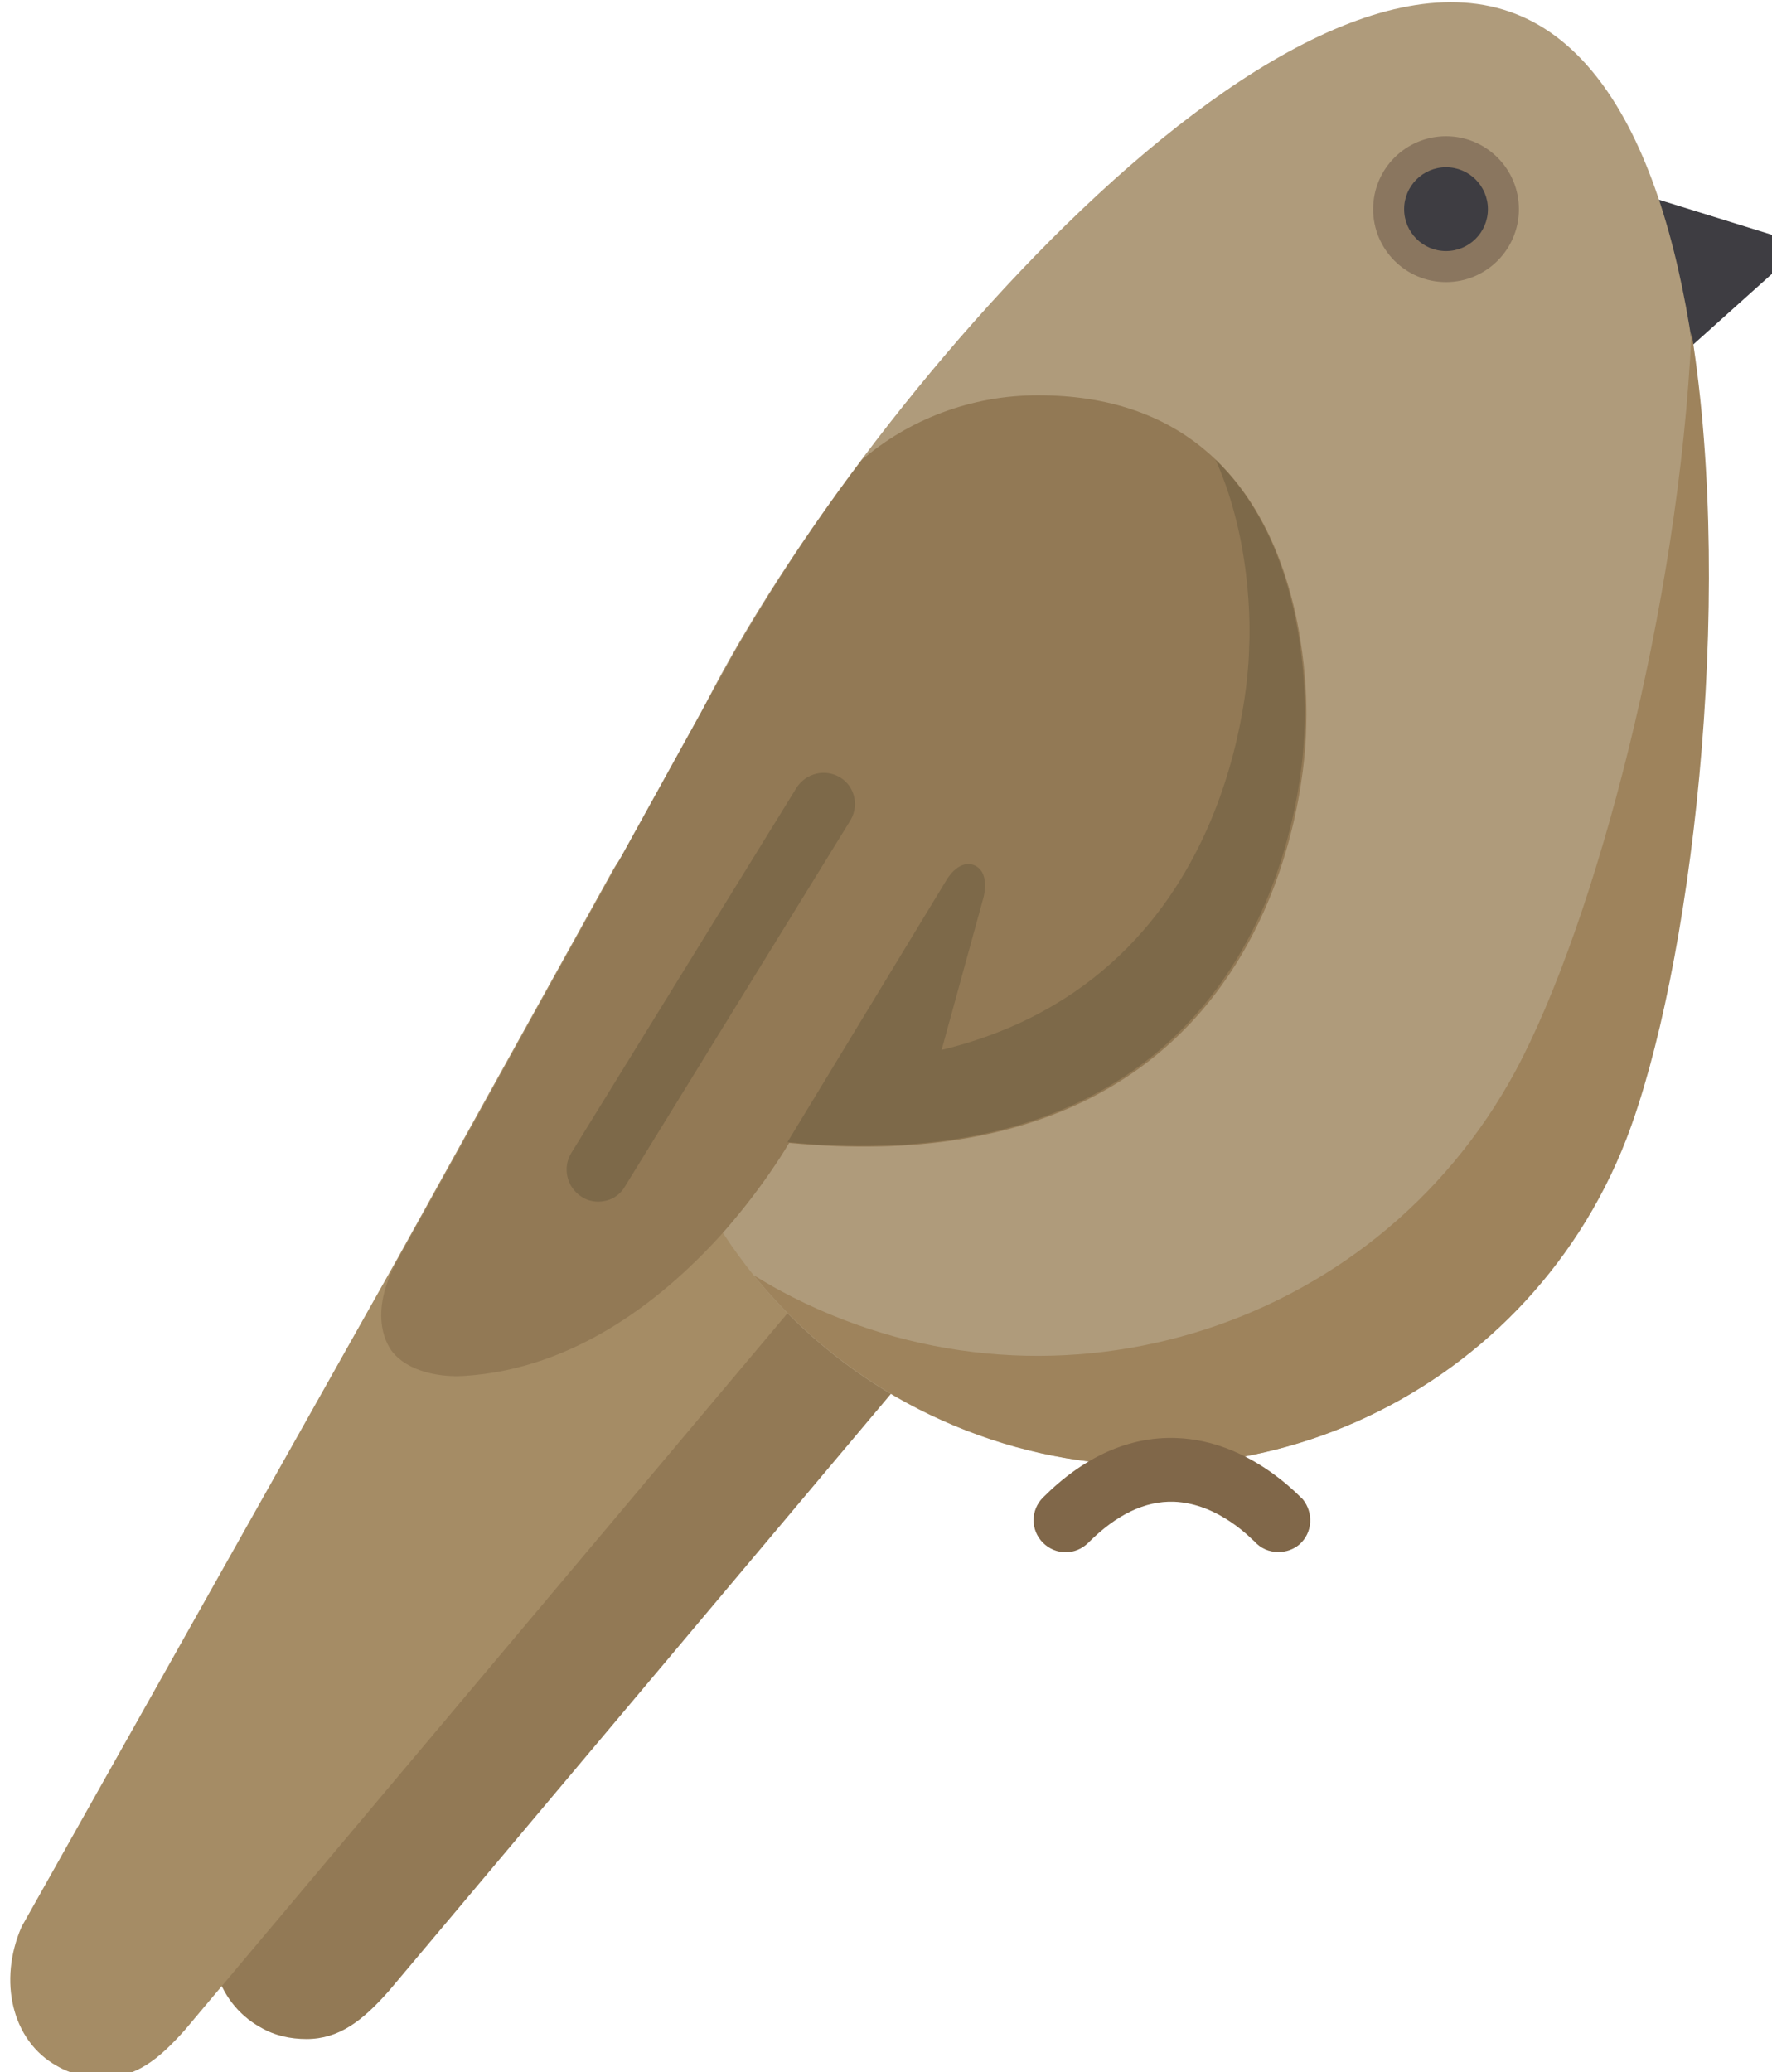 <?xml version="1.0" encoding="UTF-8" standalone="no"?>
<!-- Created with Inkscape (http://www.inkscape.org/) -->

<svg
   xmlns:dc="http://purl.org/dc/elements/1.1/"
   xmlns:cc="http://creativecommons.org/ns#"
   xmlns:rdf="http://www.w3.org/1999/02/22-rdf-syntax-ns#"
   xmlns:svg="http://www.w3.org/2000/svg"
   xmlns="http://www.w3.org/2000/svg"
   xmlns:sodipodi="http://sodipodi.sourceforge.net/DTD/sodipodi-0.dtd"
   xmlns:inkscape="http://www.inkscape.org/namespaces/inkscape"
   width="56.044mm"
   height="65.508mm"
   viewBox="0 0 56.044 65.508"
   version="1.1"
   id="svg1241"
   inkscape:version="0.92.4 (5da689c313, 2019-01-14)"
   sodipodi:docname="bird3.svg">
  <defs
     id="defs1235" />
  <sodipodi:namedview
     id="base"
     pagecolor="#ffffff"
     bordercolor="#666666"
     borderopacity="1.0"
     inkscape:pageopacity="0.0"
     inkscape:pageshadow="2"
     inkscape:zoom="0.35"
     inkscape:cx="-390.43735"
     inkscape:cy="7.866963"
     inkscape:document-units="mm"
     inkscape:current-layer="layer1"
     showgrid="false"
     fit-margin-top="0"
     fit-margin-left="0"
     fit-margin-right="0"
     fit-margin-bottom="0"
     inkscape:window-width="1920"
     inkscape:window-height="1017"
     inkscape:window-x="-8"
     inkscape:window-y="-8"
     inkscape:window-maximized="1" />
  <g
     inkscape:label="Layer 1"
     inkscape:groupmode="layer"
     id="layer1"
     transform="translate(-58.324,-85.406)">
    <g
       transform="matrix(0.265,0,0,0.265,-147.533,41.43)"
       id="g82">
      <path
         style="fill:#927955"
         inkscape:connector-curvature="0"
         id="path60"
         d="m 897.7,248 c -5.4,-3 -12.3,-1.1 -15.3,4.3 l -78.8,140.2 c -3,5.4 -1.1,12.3 4.3,15.3 1.7,1 3.6,1.4 5.5,1.4 3.9,0 6.7,-2.2 9.8,-5.7 L 925.4,282 c 3.1,-5.4 -22.2,-31 -27.7,-34 z" />
      <path
         style="fill:#a58c65"
         inkscape:connector-curvature="0"
         id="path62"
         d="m 873.5,252.5 c -5.4,-3 -20.4,11.8 -23.5,17.2 l -25.7,46.3 -44.9,79.8 c -2.8,6.4 -1.2,13.6 4.2,16.6 1.7,1 3.6,1.4 5.5,1.4 3.9,0 6.6,-2.1 9.8,-5.7 L 901.1,286.6 c 3.2,-5.5 -22.1,-31 -27.6,-34.1 z" />
      <path
         style="fill:#3e3d42"
         inkscape:connector-curvature="0"
         id="path64"
         d="m 988.1,193.9 -17.4,-5.4 c -0.8,-0.3 -1.7,-0.1 -2.3,0.5 -0.6,0.6 -0.9,1.4 -0.7,2.2 l 3.9,17.7 c 0.2,0.8 0.8,1.5 1.6,1.7 0.4,0.1 0.8,0.1 1.2,0.1 0.4,-0.1 0.8,-0.3 1.1,-0.6 l 13.6,-12.2 c 0.6,-0.6 0.9,-1.4 0.7,-2.2 -0.3,-0.9 -0.9,-1.6 -1.7,-1.8 z" />
      <path
         style="fill:#af9b7b"
         inkscape:connector-curvature="0"
         id="path66"
         d="m 957.7,167.6 c -31.3,-12.2 -88.1,59 -100.3,90.3 -12.2,31.3 3.4,66.5 34.7,78.7 31.3,12.2 66.5,-3.4 78.7,-34.7 C 983,270.6 989,179.8 957.7,167.6 Z" />
      <path
         style="fill:#9e835c"
         inkscape:connector-curvature="0"
         id="path68"
         d="m 957.7,293.7 c -17,31.5 -56.3,43.2 -87.8,26.2 -1.1,-0.6 -2.1,-1.2 -3.1,-1.8 6.5,8 15.1,14.5 25.4,18.5 31.3,12.2 66.5,-3.4 78.7,-34.7 7.7,-19.9 13,-63.8 7.8,-96.3 -1.5,32.7 -11.5,70.4 -21,88.1 z" />
      <path
         style="fill:#927955"
         inkscape:connector-curvature="0"
         id="path70"
         d="m 900.7,213.1 c -8,0 -15.4,2.9 -21,7.7 0,0 -7.7,9.8 -15.5,23.4 0,0 -28,50.7 -39.8,71.8 -4.3,7.6 -0.6,11.4 -0.6,11.4 2.4,2.7 6.8,2.8 8.3,2.7 13.7,-0.8 24.4,-9.7 31.1,-17.2 5,-5.7 7.8,-10.6 7.8,-10.6 61.8,5.9 61.7,-49.4 61.7,-49.4 0,0 2.5,-39.8 -32,-39.8 z" />
      <path
         style="fill:#7d6949"
         inkscape:connector-curvature="0"
         id="path72"
         d="m 925.9,243.2 c 0,0 0,39.1 -36.7,48 l 5,-18.2 c 0,0 0.9,-3.2 -1.3,-3.9 -1.8,-0.5 -3.1,1.8 -3.1,1.8 l -19,31.3 c 3.9,0.4 7.6,0.5 11,0.4 v 0 c 0.2,0 0.4,0 0.6,0 0.1,0 0.3,0 0.4,0 49.7,-1.9 49.7,-49.8 49.7,-49.8 0,0 1.4,-20.4 -10.6,-32 4.8,10.7 4,22.4 4,22.4 z" />
      <path
         style="fill:#7d6949"
         inkscape:connector-curvature="0"
         id="path74"
         d="m 877.1,258.7 c -1.8,-1.1 -4.1,-0.5 -5.2,1.2 L 845,303.5 c -1.1,1.8 -0.5,4.1 1.2,5.2 0.6,0.4 1.3,0.6 2,0.6 1.3,0 2.5,-0.6 3.2,-1.8 L 878.2,264 c 1.2,-1.8 0.7,-4.2 -1.1,-5.3 z" />
      <path
         style="fill:#806749"
         inkscape:connector-curvature="0"
         id="path76"
         d="m 917.2,337.5 c -5.6,-0.2 -11,2.2 -15.9,7.1 -1.5,1.5 -1.5,3.9 0,5.4 1.5,1.5 3.9,1.5 5.4,0 3.4,-3.4 6.8,-5 10.2,-4.9 5.5,0.2 9.5,4.7 9.6,4.7 0.8,0.9 1.8,1.3 2.9,1.3 0.9,0 1.8,-0.3 2.5,-0.9 1.6,-1.4 1.7,-3.8 0.4,-5.4 -0.3,-0.2 -6.3,-7 -15.1,-7.3 z" />
      <circle
         style="fill:#8a765f"
         id="circle78"
         r="8.7"
         cy="190.9"
         cx="949.4" />
      <circle
         style="fill:#3e3d42"
         id="circle80"
         r="5"
         cy="190.9"
         cx="949.4" />
    </g>
  </g>
</svg>
